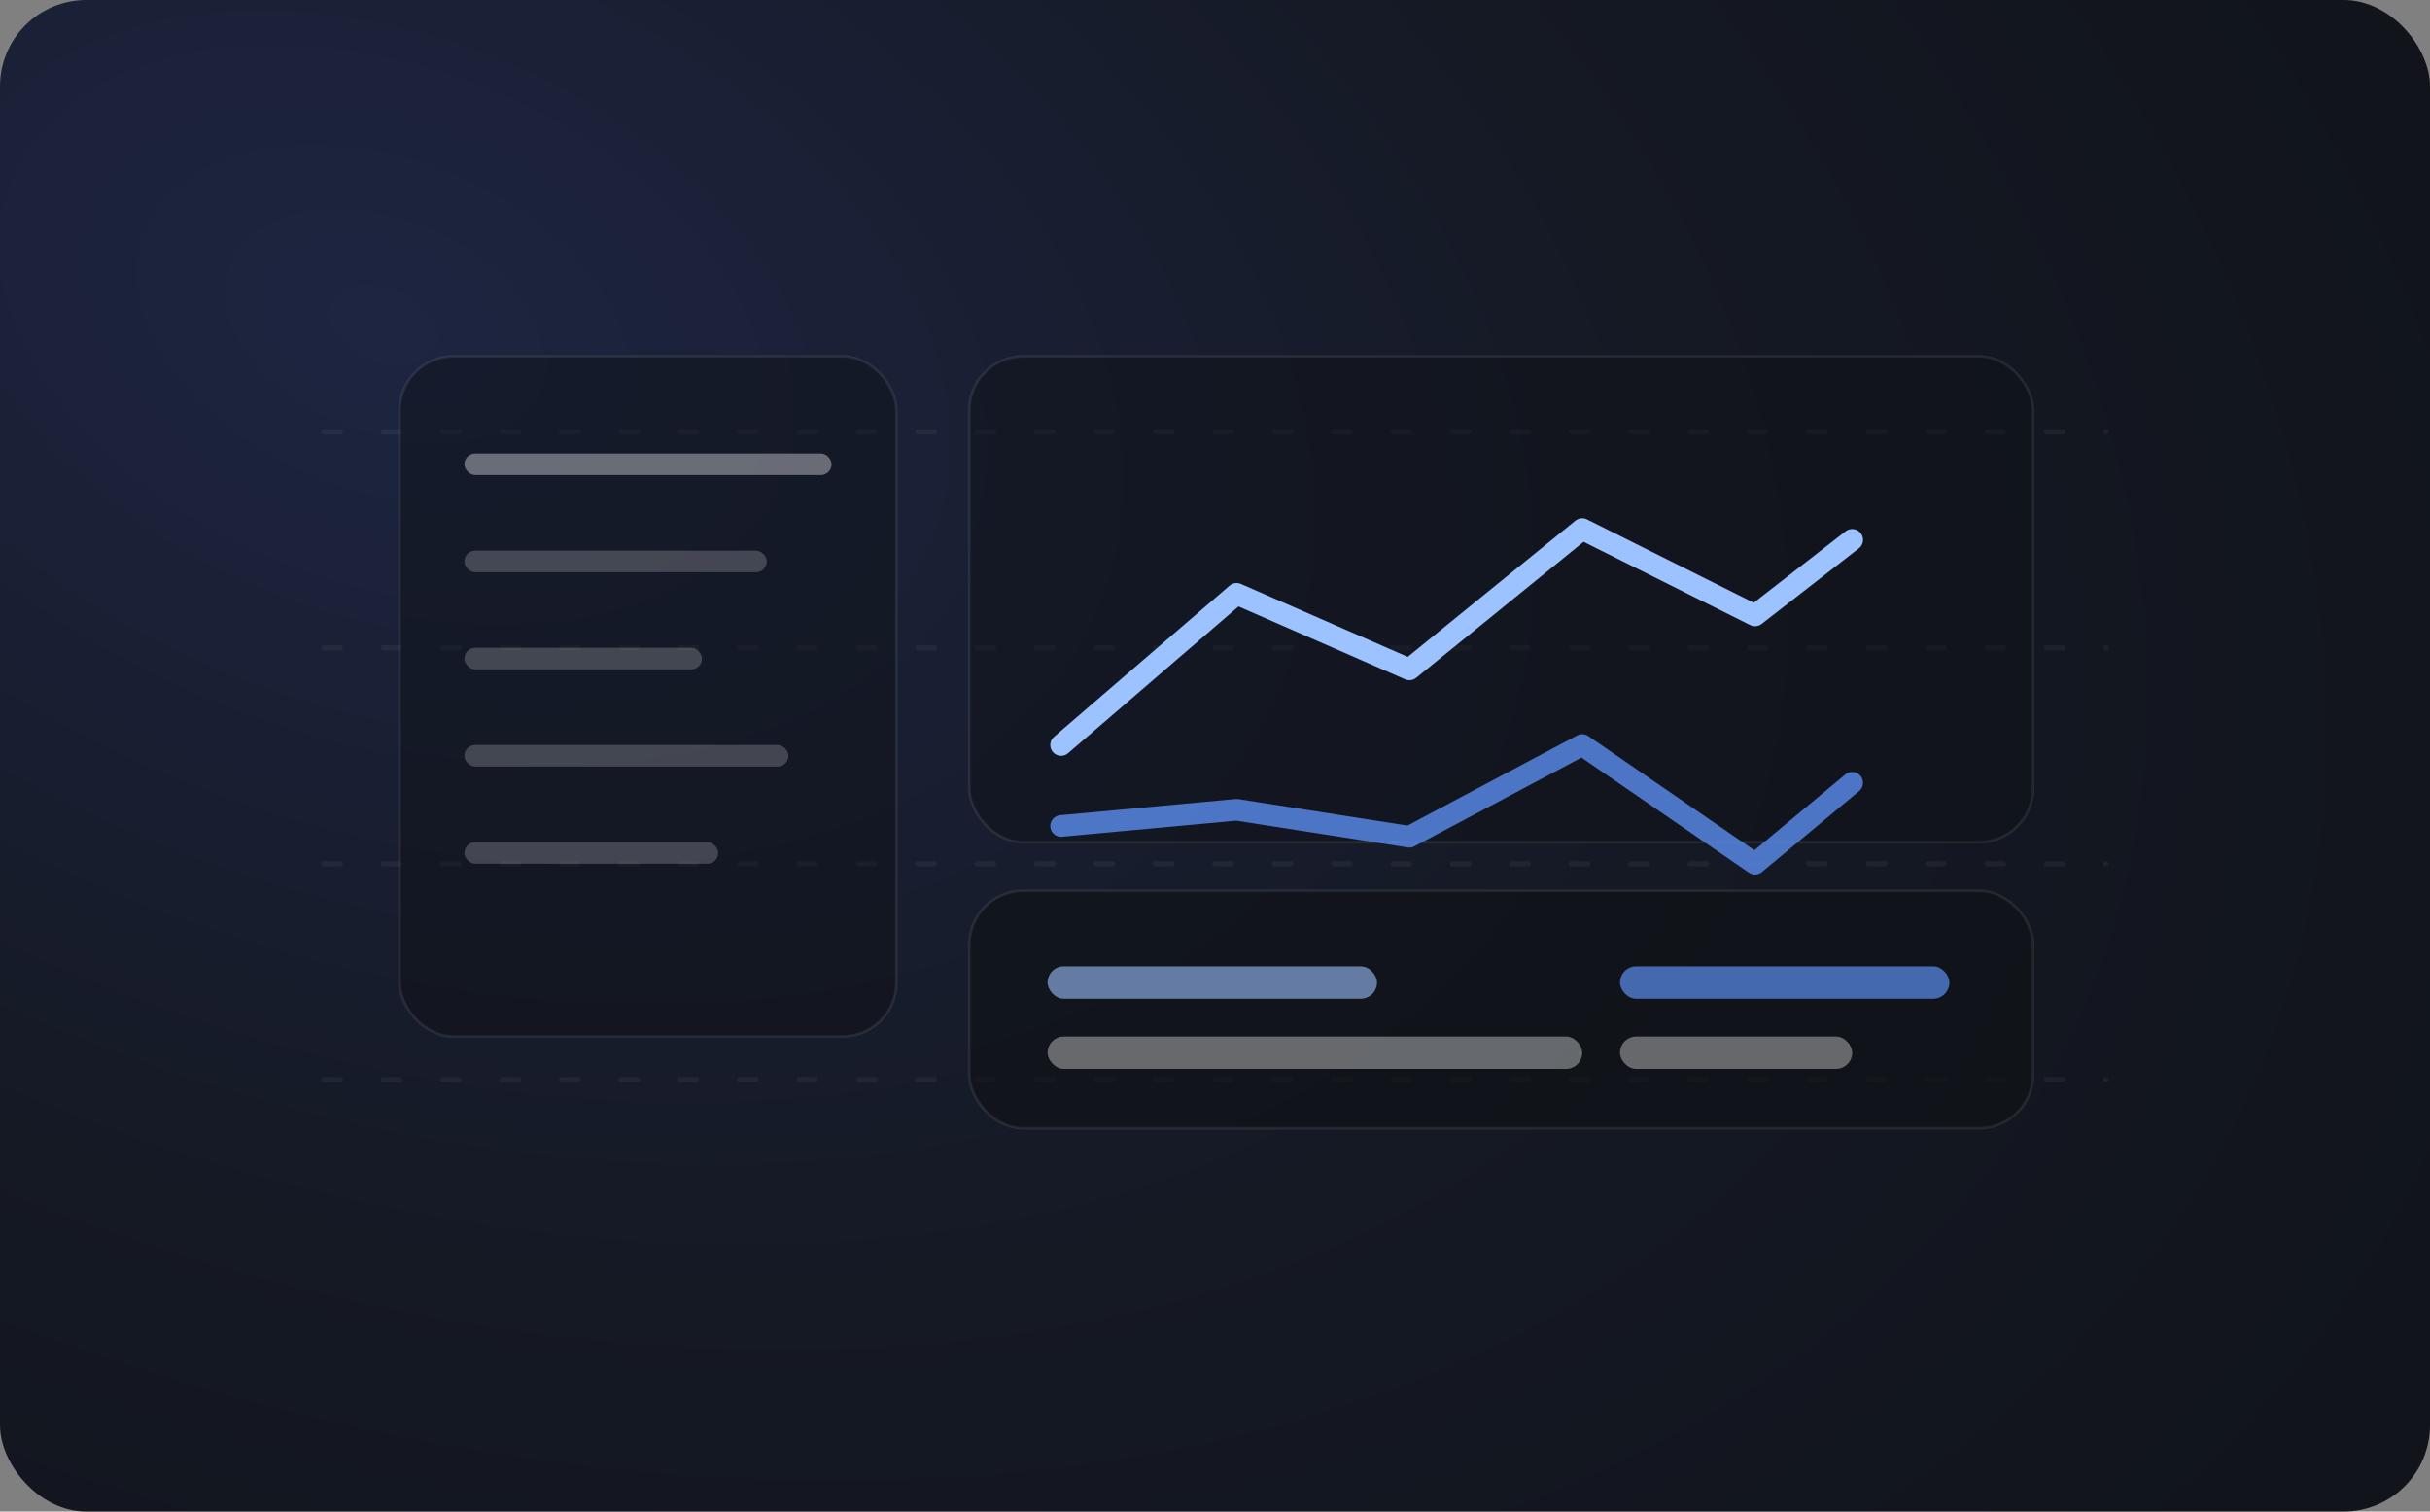 <svg width="900" height="560" viewBox="0 0 900 560" fill="none" xmlns="http://www.w3.org/2000/svg">
<rect x="0" y="0" width="900" height="560" fill="#808080" stroke="none"/>
<rect width="900" height="560" rx="32" fill="url(#paint0_radial)"/>
<g opacity="0.4">
<path d="M120 160H780" stroke="white" stroke-opacity="0.12" stroke-width="2" stroke-linecap="round" stroke-dasharray="6 16"/>
<path d="M120 240H780" stroke="white" stroke-opacity="0.12" stroke-width="2" stroke-linecap="round" stroke-dasharray="6 16"/>
<path d="M120 320H780" stroke="white" stroke-opacity="0.12" stroke-width="2" stroke-linecap="round" stroke-dasharray="6 16"/>
<path d="M120 400H780" stroke="white" stroke-opacity="0.12" stroke-width="2" stroke-linecap="round" stroke-dasharray="6 16"/>
</g>
<rect x="148" y="132" width="184" height="252" rx="20" fill="rgba(15,17,21,0.45)" stroke="rgba(255,255,255,0.08)"/>
<rect x="172" y="168" width="136" height="8" rx="4" fill="white" opacity="0.36"/>
<rect x="172" y="204" width="112" height="8" rx="4" fill="white" opacity="0.2"/>
<rect x="172" y="240" width="88" height="8" rx="4" fill="white" opacity="0.2"/>
<rect x="172" y="276" width="120" height="8" rx="4" fill="white" opacity="0.2"/>
<rect x="172" y="312" width="94" height="8" rx="4" fill="white" opacity="0.2"/>
<rect x="359" y="132" width="394" height="180" rx="20" fill="rgba(15,17,21,0.45)" stroke="rgba(255,255,255,0.08)"/>
<path d="M393 276L458 220L522 248L586 196L650 228L686 200" stroke="#9CC2FF" stroke-width="8" stroke-linecap="round" stroke-linejoin="round"/>
<path d="M393 306L458 300L522 310L586 276L650 320L686 290" stroke="#5B8DEF" stroke-width="8" stroke-linecap="round" stroke-linejoin="round" opacity="0.8"/>
<rect x="359" y="330" width="394" height="88" rx="20" fill="rgba(15,17,21,0.65)" stroke="rgba(255,255,255,0.08)"/>
<rect x="388" y="358" width="122" height="12" rx="6" fill="#9CC2FF" opacity="0.6"/>
<rect x="388" y="384" width="198" height="12" rx="6" fill="white" opacity="0.36"/>
<rect x="600" y="358" width="122" height="12" rx="6" fill="#5B8DEF" opacity="0.7"/>
<rect x="600" y="384" width="86" height="12" rx="6" fill="white" opacity="0.36"/>
<defs>
<radialGradient id="paint0_radial" cx="0" cy="0" r="1" gradientUnits="userSpaceOnUse" gradientTransform="translate(150 120) rotate(21.2) scale(902 602)">
<stop stop-color="#1D2541"/>
<stop offset="0.55" stop-color="#151924"/>
<stop offset="1" stop-color="#10131A"/>
</radialGradient>
</defs>
</svg>
